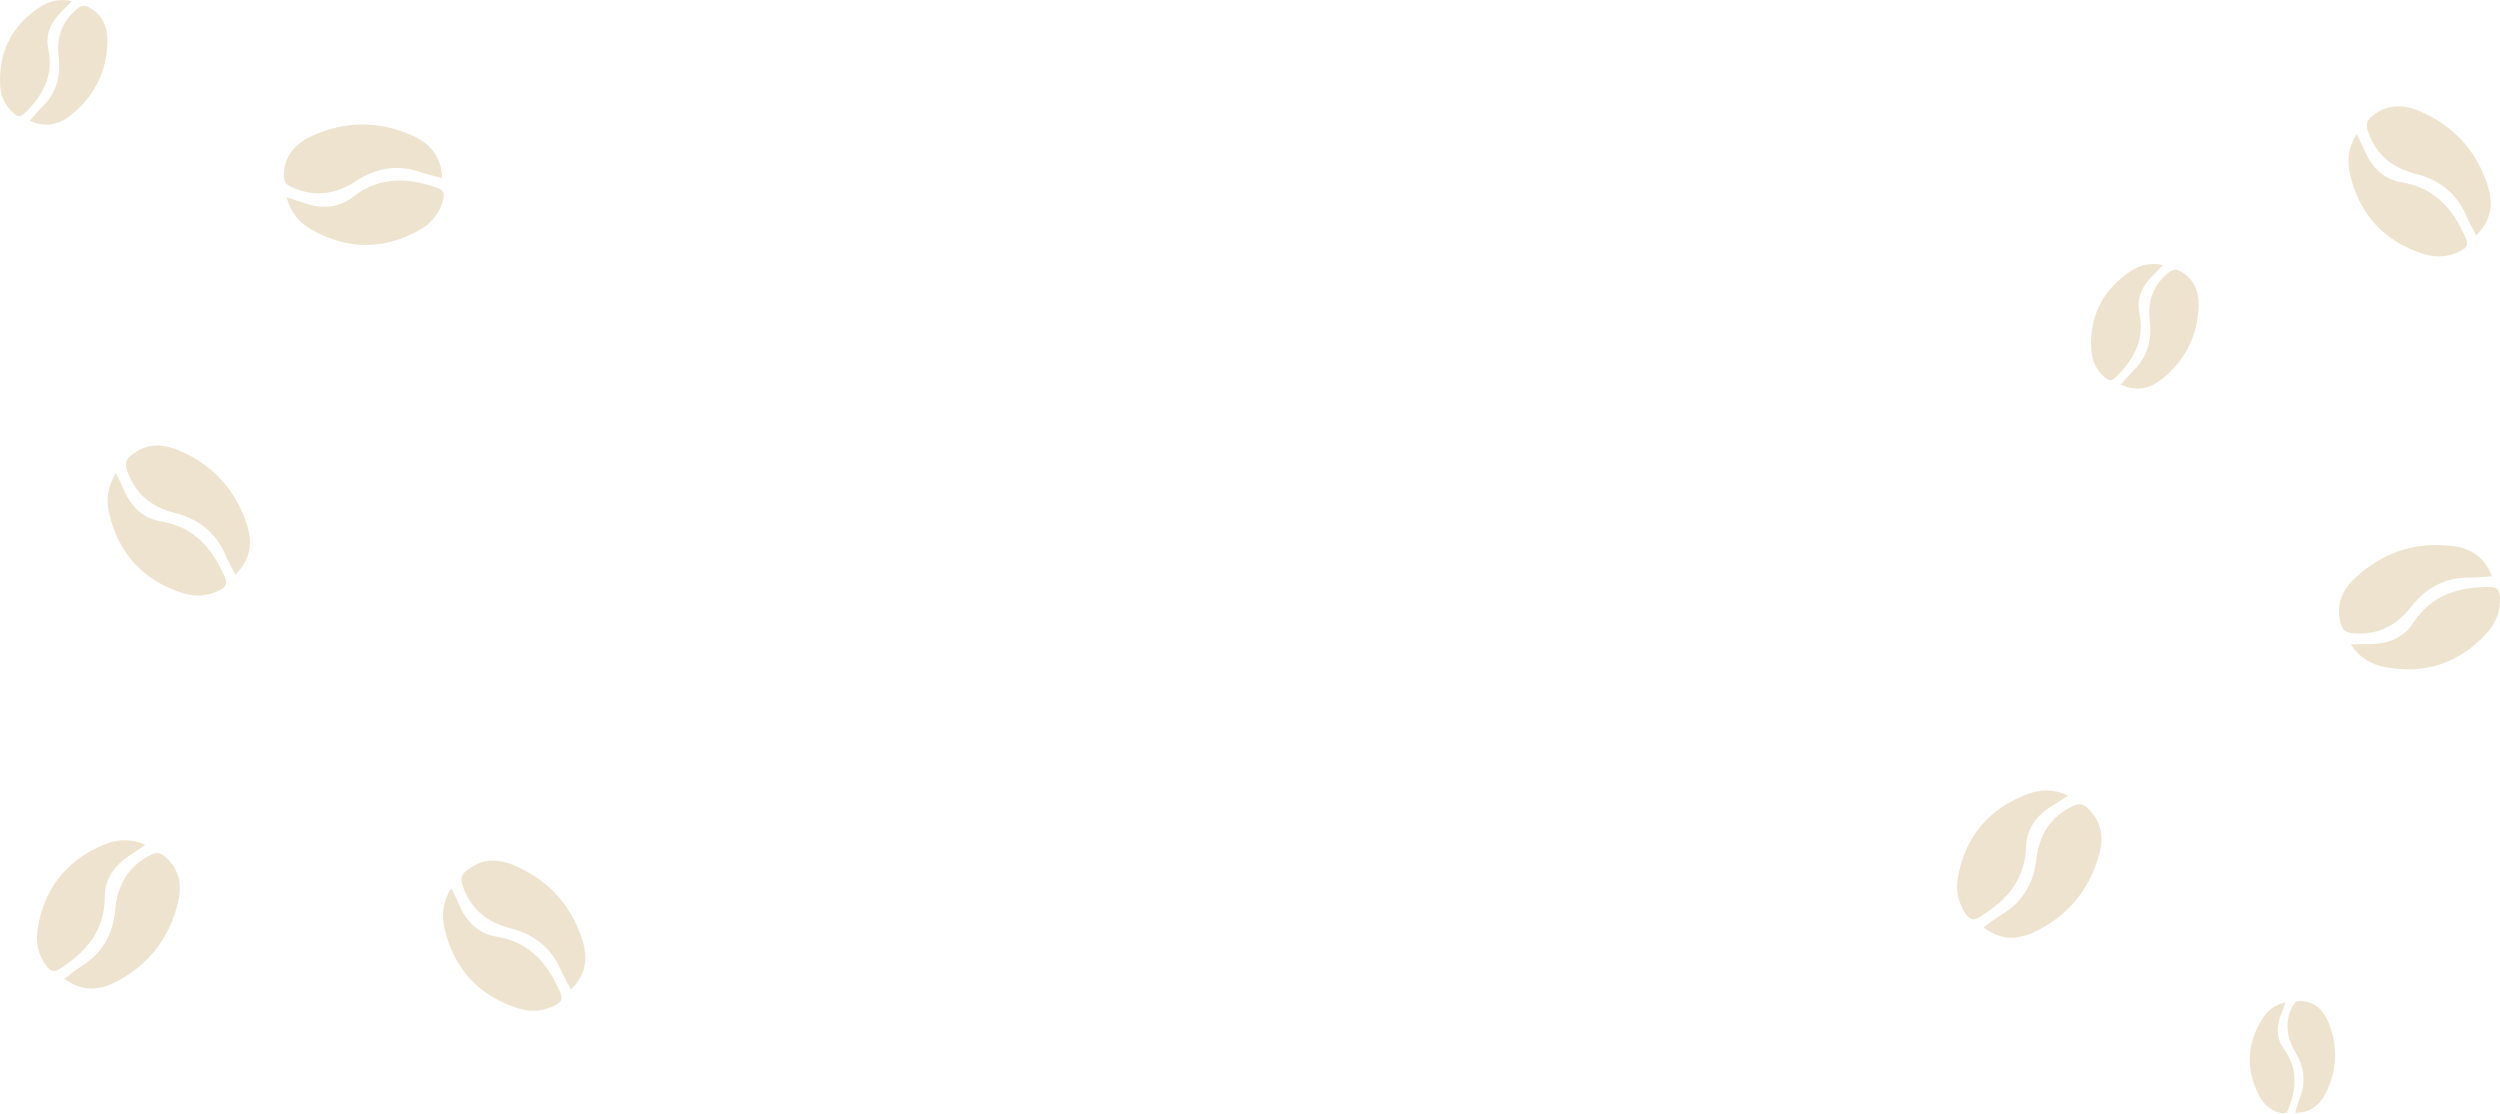 <svg version="1.2" xmlns="http://www.w3.org/2000/svg" viewBox="0 0 1475 657" width="1475" height="657"><style>.a{fill:#dec89d}</style><g style="opacity:.5"><path class="a" d="m1461 138.9c-2.3-4.4-4.4-8-6-11.8-5.7-13.2-15.9-21-29.6-24.5-14.2-3.6-24.1-11.6-28.5-25.9-1.1-3.4-0.4-5.6 2.3-7.9 8.6-7.3 18.3-7.4 27.9-3.4 20.4 8.5 34.3 23.6 40.8 44.7 3.2 10.1 2.1 19.9-6.9 28.8zm-70.5-59.9c1.9 4.1 3.4 7.1 4.8 10.2 4.2 9.7 11.3 16.6 21.7 18.4 19.6 3.2 30.3 15.8 37.7 32.7 1.8 4 0.7 5.8-2.6 7.6-7.3 3.9-15.1 4.3-22.7 1.8-23.2-7.6-37.6-23.6-43-47.3-1.8-7.9-0.9-15.7 4.1-23.4z"/><path class="a" d="m37.9 577.5c4-2.9 7.2-5.6 10.7-7.8 12.1-7.7 18.2-19 19.4-33.1 1.3-14.6 7.7-25.6 21.1-32.3 3.2-1.6 5.5-1.3 8.1 1 8.7 7.3 10.3 16.9 7.9 27-5.2 21.5-17.8 37.6-37.7 47.5-9.4 4.7-19.3 5.1-29.5-2.3zm47.9-79.1c-3.7 2.5-6.5 4.5-9.3 6.3-8.9 5.8-14.7 13.8-14.7 24.4 0 19.9-10.8 32.4-26.3 42.4-3.7 2.4-5.6 1.7-7.9-1.3-5.1-6.6-6.7-14.2-5.4-22.1 3.8-24.2 17.3-40.9 39.8-50 7.5-3.1 15.4-3.4 23.8 0.3z"/><path class="a" d="m1170.2 547.1c4-2.8 7.3-5.4 10.8-7.5 12.4-7.4 18.8-18.5 20.4-32.5 1.7-14.6 8.4-25.4 22-31.7 3.2-1.5 5.5-1.1 8.1 1.2 8.4 7.6 9.8 17.2 7.1 27.2-5.8 21.4-18.9 37.1-39 46.4-9.6 4.4-19.4 4.6-29.4-3.1zm50.1-77.7c-3.8 2.4-6.7 4.3-9.6 6.1-9 5.4-14.9 13.3-15.3 23.9-0.6 19.9-11.7 32.1-27.5 41.7-3.7 2.3-5.6 1.4-7.9-1.6-4.8-6.7-6.2-14.4-4.8-22.2 4.5-24.1 18.5-40.4 41.3-48.9 7.6-2.8 15.5-2.9 23.8 1z"/><path class="a" d="m1354.1 656.6c1.1-3.4 1.8-6.2 2.8-9 3.8-9.4 2.5-18.4-2.7-27-5.3-8.8-6.3-17.8-1.5-27.2 1.2-2.2 2.6-3 5.1-2.8 8 0.5 12.9 5.3 15.8 12.1 6 14.4 5.5 28.9-1.7 42.8-3.4 6.6-8.8 11-17.8 11.1zm-5.7-65.2c-1.1 3-1.8 5.3-2.7 7.5-2.7 7-2.6 14 1.9 20.1 8.2 11.3 7.3 22.9 2.7 35.1-1.1 3-2.6 3.3-5.1 2.6-5.7-1.7-9.8-5.3-12.4-10.4-7.9-15.3-7.2-30.5 1.9-45.1 3-4.9 7.4-8.4 13.7-9.8z"/><path class="a" d="m260.9 105.1c-4.8-1.3-8.9-2.2-12.7-3.5-13.6-4.8-26.3-2.5-38.1 5.2-12.2 8-24.9 9.8-38.4 3.4-3.2-1.5-4.4-3.5-4.3-7 0.4-11.3 6.9-18.5 16.4-22.9 20.1-9.2 40.6-9.2 60.6 0.2 9.6 4.6 16 12 16.5 24.6zm-91.8 11.3c4.3 1.4 7.5 2.4 10.7 3.5 10 3.4 19.9 2.9 28.3-3.6 15.6-12.3 32.1-11.6 49.6-5.6 4.2 1.4 4.7 3.4 3.8 7.1-2.1 8-7 14-14 17.9-21.3 12-42.9 11.7-64-0.4-7-4-12.1-10-14.4-18.9z"/><path class="a" d="m1251.3 226.9c2.7-3 4.7-5.6 7.1-7.9 8.4-8.1 11.3-18 10-29.4-1.4-11.8 1.8-21.6 11.4-29 2.3-1.8 4.1-1.9 6.6-0.5 8.1 4.4 11 11.8 10.8 20.2-0.6 17.9-8 32.7-22.1 43.7-6.7 5.3-14.5 7.2-23.8 2.9zm24.9-70.5c-2.6 2.6-4.4 4.6-6.4 6.5-6.1 6-9.3 13.3-7.6 21.7 3.3 15.8-3.2 27.5-13.8 37.9-2.6 2.5-4.2 2.2-6.6 0.2-5.1-4.4-7.6-10.2-8-16.7-1-19.8 7-35.2 23.4-46.1 5.5-3.6 11.7-5.1 19-3.5z"/><path class="a" d="m17.5 71.2c2.7-3 4.8-5.6 7.2-7.9 8.4-8.1 11.3-18.1 9.9-29.5-1.4-11.7 1.9-21.5 11.4-28.9 2.3-1.8 4.2-1.9 6.7-0.5 8 4.4 10.9 11.8 10.7 20.2-0.5 17.9-7.9 32.7-22 43.7-6.8 5.2-14.5 7.2-23.9 2.9zm24.9-70.5c-2.5 2.6-4.4 4.6-6.4 6.5-6.1 6-9.3 13.3-7.5 21.7 3.3 15.8-3.2 27.4-13.9 37.9-2.5 2.5-4.2 2.2-6.5 0.1-5.1-4.4-7.7-10.2-8-16.6-1-19.9 7-35.3 23.4-46.1 5.4-3.6 11.6-5.1 18.9-3.5z"/><path class="a" d="m1470.3 340c-5 0.3-9.1 0.8-13.2 0.8-14.5-0.2-25.7 6-34.4 17.1-9 11.5-20.4 17.3-35.3 15.6-3.5-0.5-5.3-1.9-6.3-5.3-3.2-10.8 0.6-19.8 8.1-26.9 16.1-15.2 35.5-21.8 57.5-19.2 10.5 1.2 19.1 6.1 23.6 17.9zm-83.4 40.2c4.6-0.1 7.9-0.2 11.3-0.2 10.6 0 19.8-3.6 25.6-12.5 10.8-16.6 26.7-21.2 45.2-21.2 4.4 0.1 5.6 1.8 5.9 5.5 0.6 8.3-2.1 15.5-7.5 21.5-16.4 18.2-36.8 24.8-60.7 20.2-8-1.6-14.7-5.6-19.8-13.3z"/><path class="a" d="m336.9 583.9c-2.3-4.4-4.5-8-6.1-11.7-5.7-13.3-15.9-21-29.6-24.5-14.2-3.6-24-11.7-28.5-25.9-1-3.5-0.4-5.7 2.3-7.9 8.6-7.4 18.3-7.5 27.9-3.5 20.4 8.5 34.3 23.6 40.9 44.8 3.1 10.1 2 19.8-6.9 28.7zm-70.6-59.9c2 4.1 3.5 7.2 4.8 10.3 4.3 9.7 11.3 16.6 21.8 18.3 19.6 3.2 30.2 15.8 37.6 32.7 1.8 4.1 0.8 5.8-2.6 7.6-7.3 4-15 4.4-22.7 1.9-23.2-7.6-37.6-23.7-43-47.3-1.8-7.9-0.8-15.8 4.1-23.5z"/><path class="a" d="m138.9 339c-2.3-4.4-4.4-8-6-11.8-5.7-13.2-15.9-21-29.6-24.5-14.2-3.6-24-11.6-28.5-25.9-1-3.4-0.4-5.6 2.3-7.9 8.6-7.3 18.3-7.4 27.9-3.4 20.4 8.5 34.3 23.6 40.9 44.7 3.1 10.1 2 19.9-7 28.8zm-70.5-59.9c1.9 4.1 3.5 7.1 4.8 10.2 4.2 9.7 11.3 16.6 21.8 18.3 19.6 3.3 30.2 15.9 37.6 32.8 1.8 4 0.7 5.8-2.6 7.6-7.3 3.9-15 4.3-22.7 1.8-23.2-7.6-37.6-23.6-43-47.3-1.8-7.9-0.8-15.7 4.1-23.4z"/></g></svg>